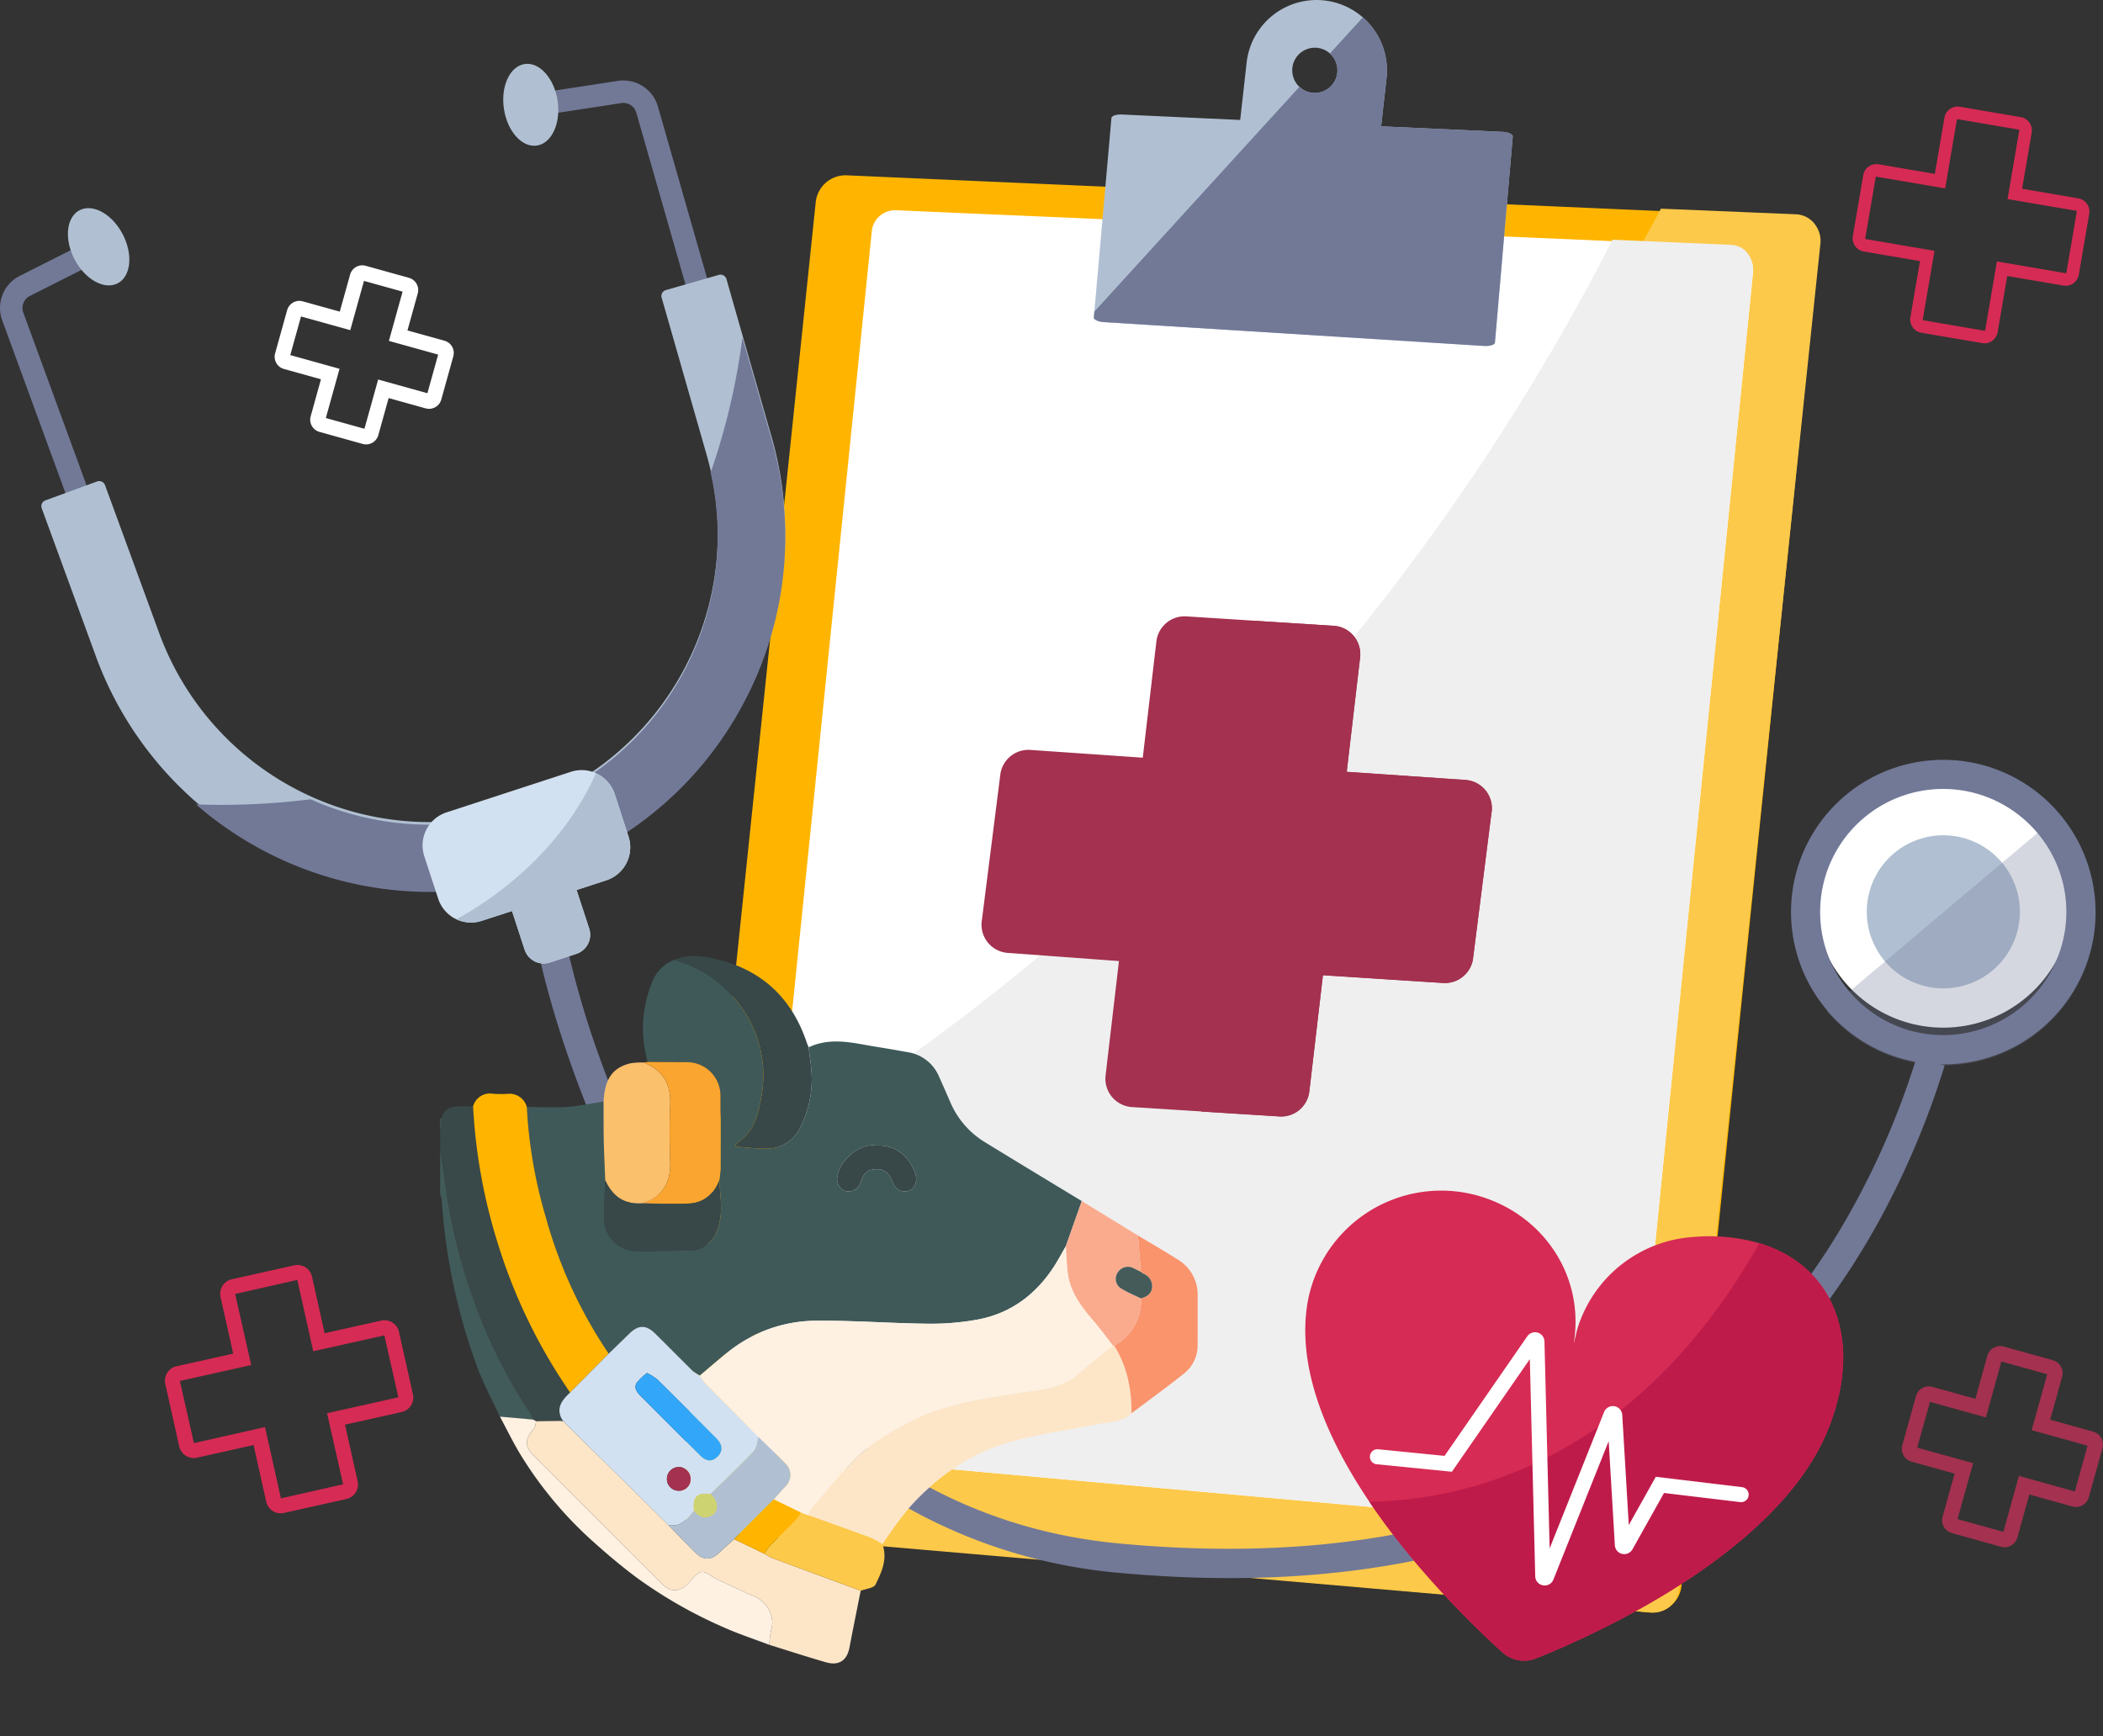 <svg xmlns="http://www.w3.org/2000/svg" xmlns:xlink="http://www.w3.org/1999/xlink" width="471.736" height="389.5" viewBox="0 0 471.736 389.5">
  <rect x="0" y="0" width="471.736" height="389.5" fill="#333333" stroke="none"/>
  <defs>
    <clipPath id="clip-path">
      <rect id="Rectángulo_53070" data-name="Rectángulo 53070" width="60.333" height="56.254" fill="#727997"/>
    </clipPath>
    <clipPath id="clip-path-2">
      <rect id="Rectángulo_53071" data-name="Rectángulo 53071" width="181.239" height="181.239" fill="none"/>
    </clipPath>
  </defs>
  <g id="Grupo_167605" data-name="Grupo 167605" transform="translate(8.892 10)">
    <g id="Grupo_167602" data-name="Grupo 167602" transform="translate(-17.999 -10)">
      <g id="Grupo_167606" data-name="Grupo 167606" transform="translate(0 0)">
        <path id="Trazado_258819" data-name="Trazado 258819" d="M399.858,294.569a3.016,3.016,0,0,1-.8-.11l-11-3.06a3.007,3.007,0,0,1-2.086-3.7l2.683-9.647-9.645-2.683a3.007,3.007,0,0,1-2.087-3.694l3.061-11a3,3,0,0,1,3.694-2.087l9.646,2.684L396,251.629a3,3,0,0,1,3.694-2.087l11,3.061a3.008,3.008,0,0,1,2.087,3.7l-2.684,9.646,9.645,2.683a3,3,0,0,1,2.087,3.7l-3.06,11a3,3,0,0,1-3.7,2.086l-9.646-2.683-2.683,9.646a3.008,3.008,0,0,1-2.893,2.2m-10.53-6.325L399.6,291.1l3.487-12.537,12.537,3.486,2.856-10.267-12.538-3.487,3.49-12.537L399.159,252.9l-3.489,12.539-12.536-3.49-2.857,10.268,12.538,3.487Zm29.514-16.358h0Z" transform="translate(58.898 52.552)" fill="#a3314f"/>
        <path id="Trazado_258820" data-name="Trazado 258820" d="M81.677,89.657a2.859,2.859,0,0,1-.768-.105l-9.694-2.7a2.846,2.846,0,0,1-1.978-3.5l2.311-8.308-8.309-2.311a2.844,2.844,0,0,1-1.978-3.5l2.7-9.694a2.846,2.846,0,0,1,3.5-1.978l8.308,2.31,2.311-8.308a2.848,2.848,0,0,1,3.5-1.978l9.7,2.7a2.846,2.846,0,0,1,1.978,3.5l-2.311,8.308L99.257,66.4a2.845,2.845,0,0,1,1.977,3.5l-2.7,9.693a2.848,2.848,0,0,1-3.5,1.98l-8.309-2.311-2.31,8.308a2.85,2.85,0,0,1-2.737,2.084m-9.04-5.916,8.663,2.41L84.374,75.1l11.05,3.073,2.41-8.662-11.05-3.075,3.073-11.05-8.662-2.41L78.12,64.029,67.072,60.955l-2.41,8.662,11.049,3.075ZM98.347,69.655h0Z" transform="translate(9.558 10.044)" fill="#fff"/>
        <path id="Trazado_258821" data-name="Trazado 258821" d="M396.849,73.788a2.955,2.955,0,0,1-.512-.043l-13.653-2.33a3.005,3.005,0,0,1-2.456-3.464l2.151-12.6-12.6-2.15a3.006,3.006,0,0,1-2.456-3.464l2.33-13.654a3.007,3.007,0,0,1,3.464-2.457l12.6,2.151,2.151-12.6a3,3,0,0,1,3.465-2.456l13.651,2.329a3.008,3.008,0,0,1,2.456,3.465l-2.15,12.6,12.6,2.15a3,3,0,0,1,2.455,3.464l-2.329,13.654a3.01,3.01,0,0,1-3.465,2.454l-12.6-2.148-2.151,12.6a3,3,0,0,1-2.953,2.5M372.613,36.412a.177.177,0,0,0-.173.146l-2.329,13.655a.194.194,0,0,0,.143.2l15.387,2.626-2.626,15.389a.175.175,0,0,0,.145.2l13.653,2.33a.2.2,0,0,0,.2-.142l2.626-15.389,15.387,2.627a.174.174,0,0,0,.2-.145l2.329-13.653a.168.168,0,0,0-.029-.131.175.175,0,0,0-.113-.073l-15.387-2.624,2.624-15.388a.175.175,0,0,0-.143-.2l-13.653-2.33a.2.2,0,0,0-.2.143L388.03,39.039l-15.387-2.624-.03,0" transform="translate(57.408 3.232)" fill="#d62b54"/>
        <path id="Trazado_258822" data-name="Trazado 258822" d="M24.855,210.03a3.338,3.338,0,0,1-2.137-2.414l-2.832-12.7-12.7,2.833A3.342,3.342,0,0,1,3.2,195.217l-3.122-14a3.341,3.341,0,0,1,2.53-3.983l12.7-2.832-2.833-12.7a3.342,3.342,0,0,1,2.531-3.984l14-3.122a3.337,3.337,0,0,1,3.982,2.531l2.832,12.7,12.7-2.833a3.344,3.344,0,0,1,3.982,2.531l3.122,14a3.342,3.342,0,0,1-2.53,3.983l-12.7,2.832,2.832,12.7a3.338,3.338,0,0,1-2.531,3.983l-14,3.122a3.33,3.33,0,0,1-1.845-.116M22.45,190.878l3.567,16,13.949-3.157-3.6-15.947,16-3.567-3.146-13.9-15.956,3.559-3.568-16-13.947,3.156,3.6,15.947-16,3.568L6.5,194.48Z" transform="translate(46.106 129.277)" fill="#d62b54"/>
        <path id="Trazado_258823" data-name="Trazado 258823" d="M395.291,50.33c-.016.3-.031.508-.047.657l-.267,2.526v.017L364.449,350.276a6.709,6.709,0,0,1-7.169,6.169L154.414,338.493l-8.395-.738a6.762,6.762,0,0,1-5.282-3.66,5.723,5.723,0,0,1-.331-.706,7.02,7.02,0,0,1-.439-3.3l.518-5.022,9.873-94.671L170.2,40.2a6.733,6.733,0,0,1,6.885-6.186l134.076,5.891,67.533,2.971,7.608.328,2.609.115a6.372,6.372,0,0,1,3.994,1.625,6.831,6.831,0,0,1,1.87,2.658,7.11,7.11,0,0,1,.519,2.724" transform="translate(21.871 5.316)" fill="#ffb500"/>
        <path id="Trazado_258824" data-name="Trazado 258824" d="M395.571,48.414,363.929,350.046a5.9,5.9,0,0,1-6.249,5.393L145.2,337.122a5.62,5.62,0,0,1-3.946-2.175,6.141,6.141,0,0,1-1.286-4.494l7.375-69.315c42.586-24.338,144.1-92.5,212.467-220.651l30.3,1.258a5.588,5.588,0,0,1,4.607,2.8,6.033,6.033,0,0,1,.857,3.864" transform="translate(21.871 6.329)" fill="#fdc94a"/>
        <path id="Trazado_258825" data-name="Trazado 258825" d="M378.361,54.99,350.505,331.455A5.264,5.264,0,0,1,345,336.4L157.936,319.61a4.908,4.908,0,0,1-3.475-1.994,5.792,5.792,0,0,1-1.132-4.119l6.493-63.531L180.683,45.731a5.25,5.25,0,0,1,5.266-4.943l160.925,6.937,26.677,1.153a4.9,4.9,0,0,1,4.056,2.57,5.725,5.725,0,0,1,.754,3.542" transform="translate(23.961 6.375)" fill="#fff"/>
        <path id="Trazado_258826" data-name="Trazado 258826" d="M378.361,53.784l-27.855,276.77A5.266,5.266,0,0,1,345,335.5L157.936,318.7a4.907,4.907,0,0,1-3.475-2,5.8,5.8,0,0,1-1.132-4.124l6.493-63.6c37.492-22.333,126.86-84.879,187.051-202.464l26.677,1.154a4.9,4.9,0,0,1,4.056,2.573,5.736,5.736,0,0,1,.754,3.546" transform="translate(23.961 7.27)" fill="#efefef"/>
        <path id="Trazado_258827" data-name="Trazado 258827" d="M311.757,29.586l-27.243-1.242,1.211-10.768c.031-.267.046-.55.062-.8a15.784,15.784,0,0,0-31.44-2.735L252.9,26.914l-26.566-1.226c-1.226-.047-2.233.3-2.311.77l-3.835,43.449-.11,1.273c-.079.5.927.991,2.217,1.086l85.344,5.344a5.185,5.185,0,0,0,1.242-.064c.66-.11,1.1-.361,1.163-.691l3.993-46.185c.11-.518-.959-1.021-2.279-1.085m-39.945-9.227a5.008,5.008,0,0,1-5.628-.88,5.07,5.07,0,1,1,5.628.88" transform="translate(34.399 0)" fill="#b0c0d2"/>
        <path id="Trazado_258828" data-name="Trazado 258828" d="M314.036,30.145,310.043,76.33c-.064.33-.5.582-1.163.691a5.185,5.185,0,0,1-1.242.064L222.294,71.74c-1.289-.094-2.3-.582-2.217-1.085l.11-1.273,46-50.43a5.011,5.011,0,0,0,5.628.881,5.042,5.042,0,0,0,1.194-8.347l7.4-8.112a15.668,15.668,0,0,1,5.377,12.874c-.016.252-.031.534-.062.8l-1.211,10.768,27.243,1.242c1.32.062,2.389.567,2.279,1.085" transform="translate(34.399 0.527)" fill="#727997"/>
        <path id="Trazado_258829" data-name="Trazado 258829" d="M312.665,157.9l-4.159,32.841a6.388,6.388,0,0,1-6.714,5.23l-26.922-1.744-3.055,26.077a6.355,6.355,0,0,1-6.73,5.609l-33.05-2.088a6.37,6.37,0,0,1-5.919-7.093l3-25.663L204.2,189.244a6.355,6.355,0,0,1-5.816-7.473l4.159-32.841a6.37,6.37,0,0,1,6.7-5.229l25.214,1.743,3.054-26.076a6.367,6.367,0,0,1,6.714-5.627l33.05,2.106a6.315,6.315,0,0,1,4.625,2.433,6.4,6.4,0,0,1,1.311,4.66l-3,25.663,26.629,1.829a6.364,6.364,0,0,1,5.834,7.472" transform="translate(30.992 24.54)" fill="#a3314f"/>
        <path id="Trazado_258830" data-name="Trazado 258830" d="M301.842,190.613,306,157.772a6.366,6.366,0,0,0-5.834-7.473l-26.629-1.829,3-25.663a6.4,6.4,0,0,0-1.311-4.659,6.32,6.32,0,0,0-4.625-2.434l-17.948-1.144L240.911,224.678l17.51,1.107a6.354,6.354,0,0,0,6.73-5.608l3.055-26.077,26.922,1.743a6.387,6.387,0,0,0,6.714-5.229" transform="translate(37.656 24.697)" fill="#a3314f"/>
        <path id="Trazado_258831" data-name="Trazado 258831" d="M427.722,198.461a188.639,188.639,0,0,1-14.314,34.113c-21.371,39.354-63.493,80.87-146.082,80.87q-12.16,0-25.515-1.245c-42.056-3.979-77.758-29.167-103.257-72.828a246.876,246.876,0,0,1-21.978-50.245c-2.7-8.713-3.882-14.313-4-14.854l6.4-1.326a207.666,207.666,0,0,0,7.828,25.876,235.393,235.393,0,0,0,17.49,37.4c24.73,42.269,57.746,65.623,98.115,69.439,90.843,8.6,137.534-30.3,161.411-69.635a177.687,177.687,0,0,0,17.638-39.5Z" transform="translate(17.596 40.597)" fill="#727997"/>
        <path id="Trazado_258832" data-name="Trazado 258832" d="M111.615,188.386a74.752,74.752,0,0,1-77.635-49.029L8.37,69.422a8.06,8.06,0,0,1,3.936-9.966l16.862-8.514,2.272,4.5L14.576,63.955A3.022,3.022,0,0,0,13.1,67.69l25.616,69.946a69.313,69.313,0,0,0,72.235,45.772,70.92,70.92,0,0,0,14.878-3.143,69.348,69.348,0,0,0,45.3-85.746L150.612,22.842a3.022,3.022,0,0,0-3.359-2.154l-19.7,3.011-.761-4.981,19.7-3.011a8.074,8.074,0,0,1,8.965,5.748L175.968,93.12a74.7,74.7,0,0,1-48.578,91.936,75.23,75.23,0,0,1-15.776,3.33" transform="translate(1.231 2.44)" fill="#727997"/>
        <path id="Trazado_258833" data-name="Trazado 258833" d="M173.514,145.827A79.287,79.287,0,0,1,127.7,184.41a81.828,81.828,0,0,1-16.83,3.56,79.72,79.72,0,0,1-82.888-52.338l-12-32.806a1.388,1.388,0,0,1,.82-1.77l11.612-4.249a1.384,1.384,0,0,1,1.771.838L42.2,130.469a64.62,64.62,0,0,0,123.819-36.2c-.3-1.267-.615-2.516-.988-3.785l-9.99-34.91a1.379,1.379,0,0,1,.95-1.7l11.873-3.411a1.393,1.393,0,0,1,1.715.95l3.579,12.545,6.393,22.329a79.248,79.248,0,0,1-6.039,59.533" transform="translate(2.484 11.204)" fill="#b0c0d2"/>
        <path id="Trazado_258834" data-name="Trazado 258834" d="M168.824,144a79.287,79.287,0,0,1-45.815,38.583,81.828,81.828,0,0,1-16.83,3.56A80.126,80.126,0,0,1,45.9,166.885a162.237,162.237,0,0,0,25.722-1.156,64.742,64.742,0,0,0,89.71-73.288,150.609,150.609,0,0,0,7.139-30.307l6.393,22.329A79.248,79.248,0,0,1,168.824,144" transform="translate(7.174 13.586)" fill="#727997"/>
        <path id="Trazado_258835" data-name="Trazado 258835" d="M33.339,46.232c2.365,4.527,1.865,9.46-1.117,11.017s-7.316-.85-9.681-5.377-1.865-9.46,1.117-11.017,7.316.85,9.681,5.377" transform="translate(3.29 6.312)" fill="#b0c0d2"/>
        <path id="Trazado_258836" data-name="Trazado 258836" d="M105.653,22.476c.755,5.051,4.064,8.743,7.391,8.246s5.412-5,4.656-10.047-4.064-8.743-7.391-8.246-5.412,5-4.656,10.047" transform="translate(16.49 1.936)" fill="#b0c0d2"/>
        <path id="Trazado_258837" data-name="Trazado 258837" d="M417.715,172.156A28.952,28.952,0,1,1,388.764,143.2a28.952,28.952,0,0,1,28.952,28.952" transform="translate(56.241 29.446)" fill="#fff"/>
        <path id="Trazado_258838" data-name="Trazado 258838" d="M415.493,150.77c-.426-.508-.867-.983-1.31-1.458A34.134,34.134,0,0,0,363.3,194.774c.541.672,1.131,1.31,1.737,1.932a34.137,34.137,0,0,0,50.457-45.937m-26.023,49.7a27.451,27.451,0,0,1-19.717-8.32c-.509-.508-.983-1.048-1.442-1.6a27.329,27.329,0,0,1-6.452-17.687,27.582,27.582,0,0,1,47.608-19c.345.36.688.737,1.015,1.13a27.342,27.342,0,0,1,6.6,17.867,27.656,27.656,0,0,1-27.612,27.611" transform="translate(55.537 31.752)" fill="#727997"/>
        <path id="Trazado_258839" data-name="Trazado 258839" d="M404.372,170.568a17.174,17.174,0,1,1-4.667-11.791,17.193,17.193,0,0,1,4.667,11.791" transform="translate(57.83 34.016)" fill="#b0c0d2"/>
        <path id="Trazado_258840" data-name="Trazado 258840" d="M131.05,168.286l-3.43,1.118-3.225,1.044,2.834,8.667a4.5,4.5,0,0,1-2.89,5.667l-5.927,1.938a4.492,4.492,0,0,1-5.666-2.888l-2.833-8.668-1.361.448-5.406,1.752a7.753,7.753,0,0,1-9.8-4.977l-3.112-9.525a7.8,7.8,0,0,1,5-9.823l27.9-9.1a7.735,7.735,0,0,1,5.61.317,7.827,7.827,0,0,1,4.212,4.678l3.094,9.525a7.786,7.786,0,0,1-5,9.823" transform="translate(14.044 29.211)" fill="#d2e1f1"/>
        <path id="Trazado_258841" data-name="Trazado 258841" d="M130.029,168.192l-3.43,1.118-3.225,1.044,2.834,8.667a4.5,4.5,0,0,1-2.89,5.667l-5.927,1.938a4.492,4.492,0,0,1-5.666-2.888l-2.833-8.668-1.361.447-5.406,1.752a7.713,7.713,0,0,1-5.741-.354c5.89-3.15,22.758-13.532,31.332-32.749a7.827,7.827,0,0,1,4.212,4.678l3.094,9.525a7.786,7.786,0,0,1-5,9.823" transform="translate(15.065 29.319)" fill="#b0c0d2"/>
        <g id="Grupo_167600" data-name="Grupo 167600" transform="translate(418.836 182.766)" opacity="0.3" style="mix-blend-mode: multiply;isolation: isolate">
          <g id="Grupo_167599" data-name="Grupo 167599">
            <g id="Grupo_167598" data-name="Grupo 167598" clip-path="url(#clip-path)">
              <path id="Trazado_258842" data-name="Trazado 258842" d="M422.552,171.23a34.142,34.142,0,0,1-58.6,23.844c-.606-.622-1.2-1.26-1.736-1.932l3.963-3.357,1.049-.868,7.943-6.7,26.285-22.157,7.943-6.7,1.048-.885,3.964-3.341a33.932,33.932,0,0,1,8.139,22.092" transform="translate(-362.219 -149.138)" fill="#727997"/>
            </g>
          </g>
        </g>
        <path id="Trazado_258843" data-name="Trazado 258843" d="M378.3,273.017c-11.209,27.531-52.2,45.907-65.442,51.213a7.244,7.244,0,0,1-7.519-1.336c-6.115-5.534-19.449-18.36-29.885-33.837-9.416-13.984-16.5-30.147-13.773-45.081A30.454,30.454,0,0,1,298.7,220.118c15.091,3.69,25.1,17.692,22.645,33.222h.036l.7-2.9a29.236,29.236,0,0,1,26.3-20.783,40.709,40.709,0,0,1,14.547,1.406c16.8,5.041,23.524,21.925,15.372,41.953" transform="translate(40.81 47.836)" fill="#d62b54"/>
        <path id="Trazado_258844" data-name="Trazado 258844" d="M376.359,271.421c-11.209,27.531-52.2,45.907-65.442,51.213A7.244,7.244,0,0,1,303.4,321.3c-6.115-5.534-19.449-18.36-29.885-33.837,18.851-.21,58.855-7.185,87.475-57.994,16.8,5.042,23.524,21.925,15.372,41.953" transform="translate(42.752 49.432)" fill="#bf1b4a"/>
        <path id="Trazado_258845" data-name="Trazado 258845" d="M312.838,303.564a2.174,2.174,0,0,1-.383-.033,2.094,2.094,0,0,1-1.743-2.028L309.5,252.78l-17.483,25.269-16.844-1.678a1.69,1.69,0,1,1,.334-3.363l14.863,1.479,18.56-26.826a2.114,2.114,0,0,1,3.852,1.147l1.161,46.44,12.216-30.6a2.114,2.114,0,0,1,4.074.66l1.462,24.706,6.065-10.833,19.339,2.322a1.69,1.69,0,1,1-.4,3.357L339.6,282.812l-7.073,12.635a2.113,2.113,0,0,1-3.955-.911l-1.383-23.355-12.4,31.053a2.089,2.089,0,0,1-1.951,1.331m-1.188-2.587v0Zm20.294-6.643v0Z" transform="translate(42.772 52.133)" fill="#fff"/>
        <g id="Grupo_167608" data-name="Grupo 167608" transform="translate(107.839 208.261)">
          <g id="Grupo_167607" data-name="Grupo 167607" clip-path="url(#clip-path-2)">
            <path id="Trazado_258847" data-name="Trazado 258847" d="M.316,87.33c.382-1.841,1.7-2.559,3.394-2.7,1.219-.1,2.451-.015,3.678-.013A124.282,124.282,0,0,0,13.2,116.195a122.169,122.169,0,0,0,15.952,32.61c-1.725,1.637-3.225,3.345-1.869,5.95l-.079.421-5.647.077-.7-.37a6.255,6.255,0,0,0-.513-1.294A113.055,113.055,0,0,1,7.686,128.529a125.784,125.784,0,0,1-6.637-27.023C.745,99.158.352,96.82,0,94.477V90.591q.158-1.63.316-3.261" transform="translate(0 -44.664)" fill="#394848"/>
            <path id="Trazado_258848" data-name="Trazado 258848" d="M0,105.544c.352,2.343.745,4.68,1.049,7.029A125.818,125.818,0,0,0,7.686,139.6a113.056,113.056,0,0,0,12.648,25.059,6.233,6.233,0,0,1,.513,1.294l-7.43-.657c-1.631-3.494-3.469-6.908-4.856-10.5a132.842,132.842,0,0,1-8.2-38.112A6.233,6.233,0,0,0,0,115.436v-9.892" transform="translate(0 -55.73)" fill="#415b5a"/>
            <path id="Trazado_258849" data-name="Trazado 258849" d="M.316,90.4Q.158,92.029,0,93.66V90.481A.9.9,0,0,1,.316,90.4" transform="translate(0 -47.733)" fill="#415b5a"/>
            <path id="Trazado_258850" data-name="Trazado 258850" d="M68.315,37.862a27.191,27.191,0,0,1,.866-17.58,8.662,8.662,0,0,1,5.2-5.363,9.843,9.843,0,0,0,.927.4A26.011,26.011,0,0,1,88.071,23.99a26.162,26.162,0,0,1,5.721,21.731c-.624,3.51-1.372,7.063-4.4,9.514-.467.379-.909.788-1.362,1.183l.071.461c2.258.154,4.516.427,6.775.434a8.308,8.308,0,0,0,7.805-5.08A23.738,23.738,0,0,0,105.1,41c-.062-2.15-.447-4.291-.687-6.436.056-.02.113-.035.166-.06,5.057-2.311,10.12-.816,15.178-.014,2.317.368,4.629.778,6.939,1.187a9.105,9.105,0,0,1,7,5.558c.852,1.867,1.665,3.752,2.489,5.632a19.35,19.35,0,0,0,7.69,8.943c7.249,4.455,14.537,8.847,21.808,13.264q-1.791,5.065-3.579,10.132c-.949,1.624-1.82,3.3-2.859,4.862-4.055,6.106-9.607,10.2-16.837,11.569a57.86,57.86,0,0,1-11.215.945c-8.175-.076-16.348-.721-24.519-.667A31.829,31.829,0,0,0,86.225,103c-2.1,1.711-4.14,3.485-6.207,5.23a8.761,8.761,0,0,1-1.547-.991c-2.842-2.792-5.635-5.634-8.47-8.435-2.028-2-3.749-1.993-5.779-.026q-2.33,2.258-4.657,4.521A104.176,104.176,0,0,1,45.412,72.544,106.628,106.628,0,0,1,41.2,47.95c2.985.019,5.983.211,8.953.007,2.771-.191,5.514-.8,8.27-1.229.015,3.1-.008,6.2.053,9.3.055,2.8.2,5.6.307,8.393-.1,2.8-.248,5.59-.273,8.386a7.334,7.334,0,0,0,7.279,7.478c3.878.063,7.766.168,11.634-.04a6.742,6.742,0,0,0,6.208-3.937c1.761-3.871,1-7.895.721-11.89a21.589,21.589,0,0,0,.278-2.43q.038-8.2.009-16.4a7.511,7.511,0,0,0-7.683-7.677c-2.88-.024-5.76-.034-8.64-.05M119.684,56.63c-3.591-.7-8.262,3.21-8.793,6.84a2.837,2.837,0,0,0,1.766,3.371,2.867,2.867,0,0,0,3.419-2c.68-2.127,1.6-2.867,3.615-2.91,1.875-.04,2.876,1.016,3.473,2.67.689,1.907,2.2,2.722,3.795,2.124,1.387-.52,1.965-2.286,1.295-4.084-1.439-3.862-4.713-6.279-8.569-6.012" transform="translate(-21.754 -7.878)" fill="#3f5959"/>
            <path id="Trazado_258851" data-name="Trazado 258851" d="M247.573,213.514c-2.155,2.119-5.061,1.924-7.714,2.464-6.467,1.317-13.064,2.156-19.4,3.94-9.012,2.537-16.529,7.807-22.755,14.763A97.734,97.734,0,0,0,191.7,242.9a20.982,20.982,0,0,0-2.726-1.483c-4.6-1.705-9.223-3.337-13.838-5a4.748,4.748,0,0,1,.55-1.279c3.062-3.6,6.052-7.266,9.272-10.719,3.475-3.725,7.815-6.331,12.282-8.715,7.907-4.219,16.6-5.482,25.288-6.81,4.761-.728,9.681-.985,13.534-4.6,2.291-2.151,4.854-4.012,7.294-6q.157.023.316.034c2.911,4.647,3.9,9.787,3.9,15.183" transform="translate(-92.477 -104.706)" fill="#fde6c8"/>
            <path id="Trazado_258852" data-name="Trazado 258852" d="M43.3,234.225l5.647-.077.367.04L61.1,245.809l11.528,11.373.351.369-.017-.012c2,2.048,3.983,4.118,6.011,6.139,1.814,1.808,3.509,1.787,5.365.043,1.1-1.034,2.232-2.036,3.349-3.053l6.826,3.294a12.162,12.162,0,0,0,1.667.93q9.943,3.7,19.9,7.357c-.836,4.227-1.705,8.448-2.5,12.682-.553,2.951-2.349,4.217-5.3,3.368-4.255-1.222-8.464-2.6-12.693-3.912a21.385,21.385,0,0,1,.482-3.638c.784-2.565-.967-6-3.712-7.177-2.855-1.225-5.66-2.568-8.475-3.885-1.212-.567-2.517-1.838-3.554-1.635-1.167.229-2.088,1.751-3.1,2.726-1.873,1.8-3.846,1.808-5.714-.057q-14.353-14.333-28.686-28.687c-2.185-2.189-2.15-3.805-.089-6.07.374-.411.386-1.151.565-1.739" transform="translate(-21.746 -123.636)" fill="#fde6c8"/>
            <path id="Trazado_258853" data-name="Trazado 258853" d="M27.71,81.583a106.653,106.653,0,0,0,4.213,24.593,104.167,104.167,0,0,0,14.153,30.757l-8.663,8.718a122.154,122.154,0,0,1-15.951-32.61,124.262,124.262,0,0,1-5.808-31.573,3.91,3.91,0,0,1,4.46-2.837,28.385,28.385,0,0,0,3.156.033,4.031,4.031,0,0,1,4.44,2.919" transform="translate(-8.266 -41.51)" fill="#ffb500"/>
            <path id="Trazado_258855" data-name="Trazado 258855" d="M141.536,33.629c.239,2.145.625,4.286.687,6.436a23.731,23.731,0,0,1-2.412,11.226,8.306,8.306,0,0,1-7.8,5.08c-2.259-.008-4.517-.28-6.776-.434l-.071-.46c.454-.4.895-.8,1.362-1.183,3.023-2.451,3.77-6,4.395-9.514A26.162,26.162,0,0,0,125.2,23.051a26.012,26.012,0,0,0-12.761-8.674,9.609,9.609,0,0,1-.927-.4c3.133-1.356,6.332-.831,9.44-.09,10.243,2.442,16.879,8.856,20.2,18.787.109.324.257.635.387.952" transform="translate(-58.878 -6.938)" fill="#384848"/>
            <path id="Trazado_258857" data-name="Trazado 258857" d="M324.248,185.9c0-5.4-.988-10.535-3.9-15.183a11.449,11.449,0,0,0,6.006-10.592c1.3-.394,2.383-.985,2.5-2.543a2.993,2.993,0,0,0-1.968-3.006,4.23,4.23,0,0,1-.55-.411l-.675-8.161c3.012,1.813,6.067,3.56,9.025,5.457a9.151,9.151,0,0,1,4.386,8.138c0,3.581.018,7.163-.009,10.744a8.027,8.027,0,0,1-2.789,6.423c-3.913,3.165-8.009,6.1-12.03,9.134" transform="translate(-169.152 -77.096)" fill="#fa946d"/>
            <path id="Trazado_258858" data-name="Trazado 258858" d="M78.051,90.225c-.106-2.8-.252-5.594-.307-8.393-.061-3.1-.039-6.2-.053-9.3.238-5.022,1.989-7.581,5.994-8.558a16.474,16.474,0,0,1,2.964-.191c4.189,1.678,6.171,4.681,5.983,9.28-.178,4.344-.163,8.7,0,13.05.155,4.184-1.465,7.848-6.362,9.277-3.931.2-6.445-1.381-8.217-5.161" transform="translate(-41.023 -33.677)" fill="#fbc06c"/>
            <path id="Trazado_258859" data-name="Trazado 258859" d="M36.561,233.161c-.179.588-.191,1.328-.565,1.739-2.062,2.265-2.1,3.881.089,6.07q14.331,14.355,28.686,28.687c1.868,1.865,3.841,1.86,5.714.057,1.013-.975,1.933-2.5,3.1-2.726,1.036-.2,2.342,1.068,3.554,1.635,2.815,1.317,5.62,2.66,8.475,3.885,2.745,1.177,4.5,4.612,3.712,7.177a21.384,21.384,0,0,0-.482,3.638c-3.445-1.311-6.964-2.457-10.32-3.967a103.671,103.671,0,0,1-19.1-10.871c-3.577-2.635-6.989-5.519-10.292-8.494a87.354,87.354,0,0,1-15.949-19.1c-1.743-2.825-3.183-5.835-4.761-8.762l7.43.657.7.371" transform="translate(-15.01 -122.572)" fill="#fef1e2"/>
            <path id="Trazado_258860" data-name="Trazado 258860" d="M95.864,95.255c4.9-1.429,6.517-5.093,6.362-9.277-.161-4.345-.176-8.706,0-13.05.188-4.6-1.794-7.6-5.983-9.28l.935-.117c2.88.016,5.76.026,8.64.05a7.511,7.511,0,0,1,7.683,7.677q.025,8.2-.009,16.4a21.609,21.609,0,0,1-.278,2.43c-1.187,3.056-3.407,5-6.654,5.2-3.552.22-7.131,0-10.7-.036" transform="translate(-50.618 -33.546)" fill="#faa52f"/>
            <path id="Trazado_258861" data-name="Trazado 258861" d="M313.526,137.381q.338,4.081.676,8.161c-.523-.258-1.043-.524-1.571-.772a2.674,2.674,0,0,0-3.674,1,2.523,2.523,0,0,0,.879,3.544c1.383.853,2.914,1.469,4.379,2.188a11.448,11.448,0,0,1-6.005,10.591c-.106-.007-.211-.019-.316-.034-1.4-1.8-2.735-3.658-4.223-5.384-2.784-3.23-5.364-6.558-5.894-10.967-.236-1.958-.284-3.938-.418-5.908q1.789-5.067,3.579-10.132l12.588,7.712" transform="translate(-157.013 -68.468)" fill="#faab8d"/>
            <path id="Trazado_258862" data-name="Trazado 258862" d="M175.731,295.263q-9.953-3.672-19.9-7.357a12.156,12.156,0,0,1-1.667-.93,9.133,9.133,0,0,1,1.008-1.571c2-2.064,4.068-4.067,6.076-6.126a10.478,10.478,0,0,0,1.056-1.547l1.76.636c4.615,1.659,9.24,3.291,13.838,5a20.961,20.961,0,0,1,2.726,1.483c1.16,3.288-.185,6.238-1.564,9.02-.4.815-2.182.949-3.331,1.4" transform="translate(-81.401 -146.649)" fill="#fdc94a"/>
            <path id="Trazado_258866" data-name="Trazado 258866" d="M59.077,204.188l8.663-8.718q2.328-2.26,4.657-4.521c2.03-1.967,3.751-1.978,5.779.026,2.834,2.8,5.627,5.642,8.47,8.435a8.7,8.7,0,0,0,1.547.991,12.174,12.174,0,0,0,1.17,1.665q5.95,6.06,11.948,12.074c-.327,1.083-.339,2.462-1.033,3.2-3.128,3.313-6.45,6.443-9.7,9.639-3.042-.393-4.056.622-3.707,3.708-1.459,1.879-2.928,3.742-5.73,3.265l.017.012-.351-.368L69.279,222.22,57.5,210.6l-.288-.46c-1.355-2.6.145-4.312,1.869-5.95M76.336,199.8a13.863,13.863,0,0,0-2.258,2.125c-.756,1.124-.083,2.132.749,2.966q6.723,6.742,13.468,13.462c1.385,1.373,2.642,1.4,3.857.231s1.181-2.661-.166-4.018q-6.645-6.7-13.351-13.329a13.57,13.57,0,0,0-2.3-1.436m9.785,23.858a2.661,2.661,0,1,0-5.32-.177,2.631,2.631,0,0,0,2.585,2.735,2.555,2.555,0,0,0,2.735-2.558" transform="translate(-29.93 -100.047)" fill="#d2e1f1"/>
            <path id="Trazado_258867" data-name="Trazado 258867" d="M57.706,233.257l.288.46-.367-.04.079-.42" transform="translate(-30.428 -123.165)" fill="#415b5a"/>
            <path id="Trazado_258868" data-name="Trazado 258868" d="M136.565,193.9q-5.979-6.031-11.948-12.074a12.147,12.147,0,0,1-1.17-1.665c2.067-1.745,4.111-3.519,6.207-5.23a31.825,31.825,0,0,1,20.446-7.082c8.171-.054,16.344.591,24.519.667a57.823,57.823,0,0,0,11.215-.946c7.231-1.367,12.783-5.462,16.837-11.568,1.038-1.564,1.911-3.238,2.859-4.862.134,1.97.182,3.949.418,5.907.531,4.41,3.11,7.737,5.894,10.967,1.488,1.726,2.82,3.586,4.223,5.384-2.441,1.992-5,3.853-7.294,6-3.852,3.617-8.773,3.874-13.533,4.6-8.69,1.329-17.381,2.591-25.288,6.81-4.467,2.384-8.808,4.989-12.283,8.715-3.22,3.452-6.209,7.121-9.272,10.718a4.75,4.75,0,0,0-.55,1.279l-1.76-.636-6.066-2.953c.851-.95,1.688-1.915,2.559-2.848a3.557,3.557,0,0,0,.1-5.158c-1.989-2.056-4.069-4.025-6.11-6.031" transform="translate(-65.183 -79.804)" fill="#fef1e2"/>
            <path id="Trazado_258869" data-name="Trazado 258869" d="M86.366,124.968c3.567.031,7.147.256,10.7.036,3.247-.2,5.467-2.145,6.654-5.2.277,3.994,1.04,8.019-.722,11.889a6.742,6.742,0,0,1-6.207,3.937c-3.868.209-7.756.1-11.634.04a7.334,7.334,0,0,1-7.279-7.478c.025-2.8.177-5.59.273-8.385,1.772,3.78,4.286,5.359,8.217,5.161" transform="translate(-41.12 -63.259)" fill="#384848"/>
            <path id="Trazado_258870" data-name="Trazado 258870" d="M197.6,103.2c3.857-.267,7.131,2.15,8.569,6.012.67,1.8.092,3.564-1.295,4.084-1.6.6-3.106-.217-3.795-2.124-.6-1.654-1.6-2.71-3.473-2.67-2.014.043-2.935.783-3.615,2.91a2.867,2.867,0,0,1-3.419,2,2.837,2.837,0,0,1-1.766-3.371c.531-3.63,5.2-7.537,8.793-6.84" transform="translate(-99.672 -54.451)" fill="#384848"/>
            <path id="Trazado_258871" data-name="Trazado 258871" d="M128.674,241.736c2.041,2.006,4.12,3.975,6.11,6.031a3.558,3.558,0,0,1-.1,5.158c-.871.933-1.707,1.9-2.558,2.848l-8.9,8.9c-1.117,1.017-2.248,2.019-3.349,3.053-1.856,1.744-3.551,1.765-5.365-.043-2.028-2.021-4.009-4.091-6.011-6.139,2.8.477,4.27-1.386,5.73-3.265.87,1,1.8,1.846,3.289,1.362,2.289-.747,2.486-3.121.418-5.07,3.252-3.2,6.574-6.326,9.7-9.639.694-.735.707-2.114,1.033-3.2" transform="translate(-57.292 -127.642)" fill="#b0c0d2"/>
            <path id="Trazado_258872" data-name="Trazado 258872" d="M139.7,280.379l8.9-8.9,6.066,2.952a10.517,10.517,0,0,1-1.056,1.547c-2.007,2.06-4.073,4.063-6.076,6.126a9.158,9.158,0,0,0-1.008,1.571l-6.826-3.294" transform="translate(-73.764 -143.347)" fill="#ffb500"/>
            <path id="Trazado_258873" data-name="Trazado 258873" d="M107.795,282.952l.351.368-.351-.368" transform="translate(-56.918 -149.405)" fill="#90bac3"/>
            <path id="Trazado_258874" data-name="Trazado 258874" d="M326.758,168.018c-1.466-.719-3-1.335-4.379-2.188a2.523,2.523,0,0,1-.879-3.544,2.674,2.674,0,0,1,3.674-1c.528.248,1.047.514,1.571.772a4.229,4.229,0,0,0,.55.411,2.992,2.992,0,0,1,1.968,3.006c-.122,1.559-1.209,2.15-2.5,2.544" transform="translate(-169.555 -84.984)" fill="#445b5a"/>
            <path id="Trazado_258875" data-name="Trazado 258875" d="M95.428,211.357a13.532,13.532,0,0,1,2.3,1.437q6.716,6.623,13.352,13.329c1.347,1.357,1.371,2.855.166,4.019s-2.473,1.142-3.857-.231q-6.761-6.7-13.468-13.462c-.832-.834-1.5-1.843-.749-2.966a13.883,13.883,0,0,1,2.258-2.125" transform="translate(-49.022 -111.602)" fill="#32a7fa"/>
            <path id="Trazado_258876" data-name="Trazado 258876" d="M113.1,258.8a2.555,2.555,0,0,1-2.735,2.558,2.631,2.631,0,0,1-2.585-2.735,2.661,2.661,0,1,1,5.32.177" transform="translate(-56.911 -135.182)" fill="#a3314f"/>
            <path id="Trazado_258877" data-name="Trazado 258877" d="M124.275,268.842c2.068,1.948,1.871,4.323-.418,5.069-1.487.485-2.419-.361-3.289-1.361-.349-3.087.665-4.1,3.707-3.708" transform="translate(-63.628 -141.912)" fill="#ced371"/>
          </g>
        </g>
      </g>
    </g>
  </g>
</svg>
